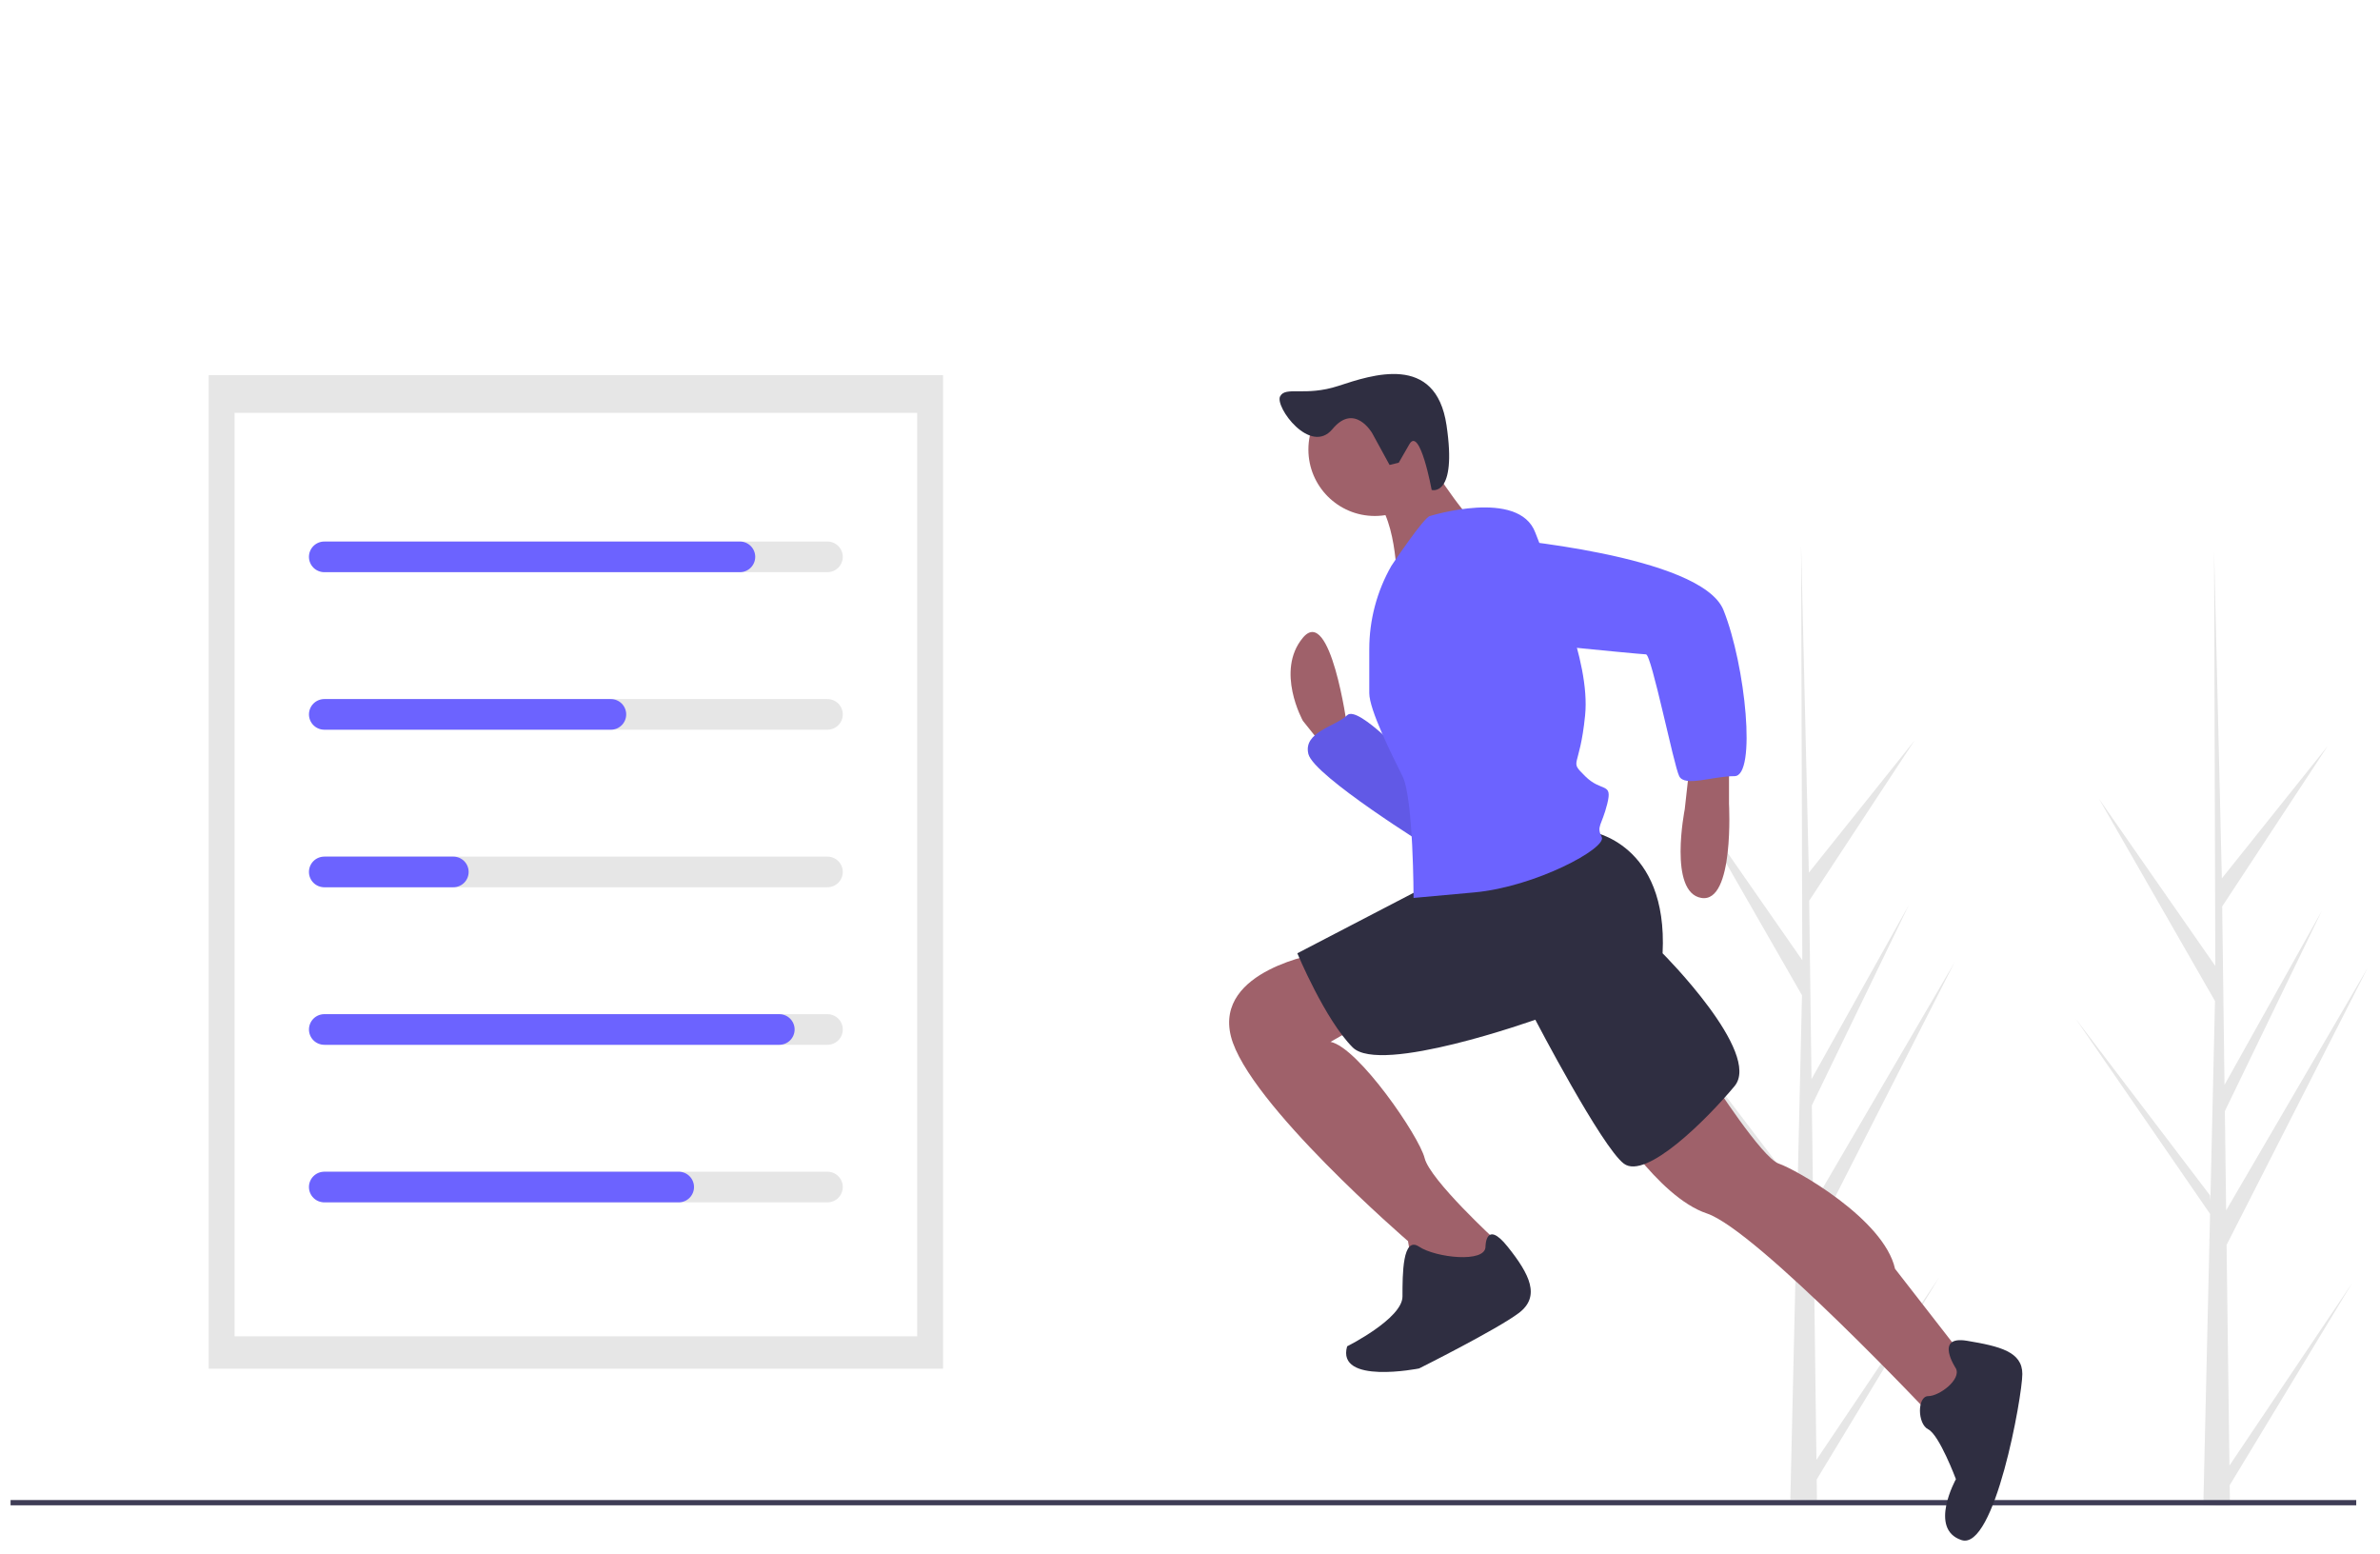 <svg width="901" height="588" viewBox="0 0 901 588" fill="none" xmlns="http://www.w3.org/2000/svg">
<g id="run" filter="url(#filter0_d)">
<g id="undraw_fitness_stats_sht6 1" clip-path="url(#clip0)">
<path id="Vector" d="M687.656 548.528L734.114 479.44L687.751 555.96L687.848 563.734C684.456 563.76 681.098 563.704 677.772 563.565L680.076 463.634L680.013 462.863L680.098 462.714L680.318 453.271L629.442 379.404L680.258 446.204L680.439 448.2L682.179 372.699L638.235 296.115L682.304 359.435L681.844 203.016L681.845 202.495L681.86 203.007L684.777 326.287L724.827 276.211L684.909 336.907L685.783 404.441L722.636 338.53L685.918 414.37L686.405 451.922L740 360.109L686.568 465.023L687.656 548.528Z" fill="#E6E6E6"/>
<path id="Vector_2" d="M844.005 550.704L890.463 481.616L844.101 558.136L844.197 565.91C840.806 565.936 837.447 565.88 834.121 565.741L836.426 465.81L836.362 465.039L836.448 464.89L836.668 455.448L785.791 381.581L836.608 448.38L836.788 450.376L838.529 374.875L794.585 298.292L838.654 361.611L838.194 205.192L838.195 204.671L838.21 205.183L841.127 328.463L881.177 278.387L841.258 339.083L842.132 406.617L878.986 340.707L842.268 416.546L842.754 454.099L896.35 362.286L842.917 467.199L844.005 550.704Z" fill="#E6E6E6"/>
<path id="Vector_3" d="M357.008 138H79V514.039H357.008V138Z" fill="#E6E6E6"/>
<path id="Vector_4" d="M347.211 152.251H88.796V501.789H347.211V152.251Z" fill="white"/>
<path id="Vector_5" d="M313.245 212.559H123.591C122.055 212.557 120.582 211.945 119.497 210.858C118.411 209.771 117.802 208.298 117.802 206.762C117.802 205.225 118.411 203.752 119.497 202.665C120.582 201.578 122.055 200.966 123.591 200.964H313.245C314.007 200.963 314.761 201.112 315.466 201.403C316.17 201.694 316.81 202.121 317.349 202.66C317.888 203.198 318.316 203.837 318.608 204.541C318.9 205.245 319.05 206 319.05 206.762C319.05 207.524 318.9 208.278 318.608 208.982C318.316 209.686 317.888 210.325 317.349 210.864C316.81 211.402 316.17 211.829 315.466 212.12C314.761 212.411 314.007 212.56 313.245 212.559V212.559Z" fill="#E6E6E6"/>
<path id="Vector_6" d="M313.245 272.188H123.591C122.055 272.186 120.582 271.574 119.497 270.487C118.411 269.4 117.802 267.927 117.802 266.391C117.802 264.854 118.411 263.381 119.497 262.294C120.582 261.207 122.055 260.595 123.591 260.593H313.245C314.007 260.592 314.761 260.742 315.466 261.032C316.17 261.323 316.81 261.75 317.349 262.289C317.888 262.827 318.316 263.466 318.608 264.17C318.9 264.874 319.05 265.629 319.05 266.391C319.05 267.153 318.9 267.907 318.608 268.611C318.316 269.315 317.888 269.954 317.349 270.493C316.81 271.031 316.17 271.458 315.466 271.749C314.761 272.04 314.007 272.189 313.245 272.188V272.188Z" fill="#E6E6E6"/>
<path id="Vector_7" d="M313.245 331.817H123.591C122.055 331.815 120.582 331.203 119.497 330.116C118.411 329.029 117.802 327.556 117.802 326.02C117.802 324.483 118.411 323.01 119.497 321.923C120.582 320.836 122.055 320.224 123.591 320.222H313.245C314.007 320.221 314.761 320.371 315.466 320.662C316.17 320.952 316.81 321.379 317.349 321.918C317.888 322.456 318.316 323.096 318.608 323.799C318.9 324.503 319.05 325.258 319.05 326.02C319.05 326.782 318.9 327.536 318.608 328.24C318.316 328.944 317.888 329.583 317.349 330.122C316.81 330.66 316.17 331.087 315.466 331.378C314.761 331.669 314.007 331.818 313.245 331.817V331.817Z" fill="#E6E6E6"/>
<path id="Vector_8" d="M313.245 391.446H123.591C122.055 391.444 120.582 390.832 119.497 389.745C118.411 388.658 117.802 387.185 117.802 385.649C117.802 384.113 118.411 382.639 119.497 381.552C120.582 380.465 122.055 379.854 123.591 379.852H313.245C314.007 379.851 314.761 380 315.466 380.291C316.17 380.582 316.81 381.008 317.349 381.547C317.888 382.085 318.316 382.725 318.608 383.429C318.9 384.132 319.05 384.887 319.05 385.649C319.05 386.411 318.9 387.165 318.608 387.869C318.316 388.573 317.888 389.212 317.349 389.751C316.81 390.289 316.17 390.716 315.466 391.007C314.761 391.298 314.007 391.447 313.245 391.446V391.446Z" fill="#E6E6E6"/>
<path id="Vector_9" d="M313.245 451.075H123.591C122.055 451.073 120.582 450.462 119.497 449.375C118.411 448.288 117.802 446.814 117.802 445.278C117.802 443.742 118.411 442.268 119.497 441.181C120.582 440.094 122.055 439.483 123.591 439.481H313.245C314.007 439.48 314.761 439.629 315.466 439.92C316.17 440.211 316.81 440.638 317.349 441.176C317.888 441.714 318.316 442.354 318.608 443.058C318.9 443.762 319.05 444.516 319.05 445.278C319.05 446.04 318.9 446.794 318.608 447.498C318.316 448.202 317.888 448.841 317.349 449.38C316.81 449.918 316.17 450.345 315.466 450.636C314.761 450.927 314.007 451.076 313.245 451.075V451.075Z" fill="#E6E6E6"/>
<path id="Vector_10" d="M280.118 212.559H122.763C122.001 212.56 121.246 212.411 120.542 212.12C119.838 211.829 119.198 211.402 118.659 210.864C118.12 210.325 117.692 209.686 117.4 208.982C117.108 208.278 116.958 207.524 116.958 206.762C116.958 206 117.108 205.245 117.4 204.541C117.692 203.837 118.12 203.198 118.659 202.66C119.198 202.121 119.838 201.694 120.542 201.403C121.246 201.112 122.001 200.963 122.763 200.964H280.118C281.654 200.966 283.126 201.578 284.212 202.665C285.298 203.752 285.907 205.225 285.907 206.762C285.907 208.298 285.298 209.771 284.212 210.858C283.126 211.945 281.654 212.557 280.118 212.559V212.559Z" fill="#6C63FF"/>
<path id="Vector_11" d="M231.255 272.188H122.763C121.225 272.188 119.751 271.577 118.664 270.49C117.577 269.403 116.966 267.928 116.966 266.391C116.966 264.853 117.577 263.379 118.664 262.291C119.751 261.204 121.225 260.593 122.763 260.593H231.255C232.017 260.592 232.771 260.742 233.476 261.032C234.18 261.323 234.82 261.75 235.359 262.289C235.898 262.827 236.326 263.466 236.618 264.17C236.91 264.874 237.06 265.629 237.06 266.391C237.06 267.153 236.91 267.907 236.618 268.611C236.326 269.315 235.898 269.954 235.359 270.493C234.82 271.031 234.18 271.458 233.476 271.749C232.771 272.04 232.017 272.189 231.255 272.188V272.188Z" fill="#6C63FF"/>
<path id="Vector_12" d="M171.626 331.817H122.763C122.001 331.818 121.246 331.669 120.542 331.378C119.838 331.087 119.198 330.66 118.659 330.122C118.12 329.583 117.692 328.944 117.4 328.24C117.108 327.536 116.958 326.782 116.958 326.02C116.958 325.258 117.108 324.503 117.4 323.799C117.692 323.096 118.12 322.456 118.659 321.918C119.198 321.379 119.838 320.952 120.542 320.662C121.246 320.371 122.001 320.221 122.763 320.222H171.626C173.162 320.224 174.635 320.836 175.72 321.923C176.806 323.01 177.415 324.483 177.415 326.02C177.415 327.556 176.806 329.029 175.72 330.116C174.635 331.203 173.162 331.815 171.626 331.817Z" fill="#6C63FF"/>
<path id="Vector_13" d="M295.025 391.446H122.763C121.225 391.446 119.751 390.835 118.664 389.748C117.577 388.661 116.966 387.186 116.966 385.649C116.966 384.111 117.577 382.637 118.664 381.55C119.751 380.462 121.225 379.852 122.763 379.852H295.025C296.562 379.852 298.037 380.462 299.124 381.55C300.211 382.637 300.822 384.111 300.822 385.649C300.822 387.186 300.211 388.661 299.124 389.748C298.037 390.835 296.562 391.446 295.025 391.446Z" fill="#6C63FF"/>
<path id="Vector_14" d="M256.928 451.075H122.763C122.001 451.076 121.246 450.927 120.542 450.636C119.838 450.345 119.198 449.918 118.659 449.38C118.12 448.841 117.692 448.202 117.4 447.498C117.108 446.794 116.958 446.04 116.958 445.278C116.958 444.516 117.108 443.762 117.4 443.058C117.692 442.354 118.12 441.714 118.659 441.176C119.198 440.638 119.838 440.211 120.542 439.92C121.246 439.629 122.001 439.48 122.763 439.481H256.928C257.69 439.48 258.445 439.629 259.149 439.92C259.854 440.211 260.494 440.638 261.033 441.176C261.572 441.714 262 442.354 262.291 443.058C262.583 443.762 262.733 444.516 262.733 445.278C262.733 446.04 262.583 446.794 262.291 447.498C262 448.202 261.572 448.841 261.033 449.38C260.494 449.918 259.854 450.345 259.149 450.636C258.445 450.927 257.69 451.076 256.928 451.075V451.075Z" fill="#6C63FF"/>
<path id="Vector_15" d="M892 563.74H4V565.74H892V563.74Z" fill="#3F3D56"/>
<path id="Vector_16" d="M509.988 270.907C509.988 270.907 503.702 224.814 493.227 237.385C482.751 249.956 493.227 268.812 493.227 268.812L501.607 279.288L509.988 273.003V270.907Z" fill="#9F616A"/>
<path id="Vector_17" d="M535.13 285.574C535.13 285.574 514.178 262.527 509.988 266.717C505.798 270.907 493.227 273.003 495.322 281.383C497.417 289.764 541.415 317.001 541.415 317.001L535.13 285.574Z" fill="#6C63FF"/>
<path id="Vector_18" opacity="0.1" d="M535.13 285.574C535.13 285.574 514.178 262.527 509.988 266.717C505.798 270.907 493.227 273.003 495.322 281.383C497.417 289.764 541.415 317.001 541.415 317.001L535.13 285.574Z" fill="black"/>
<path id="Vector_19" d="M654.554 283.478V300.24C654.554 300.24 656.649 337.952 644.078 335.857C631.507 333.762 637.793 302.335 637.793 302.335L639.888 283.478L654.554 283.478Z" fill="#9F616A"/>
<path id="Vector_20" d="M648.268 404.998C648.268 404.998 667.125 434.33 673.41 436.425C679.696 438.52 713.218 457.377 717.409 476.233L746.741 513.946L732.075 532.802C732.075 532.802 665.03 461.567 646.173 455.281C627.317 448.996 608.46 417.569 608.46 417.569L648.268 404.998Z" fill="#9F616A"/>
<path id="Vector_21" d="M499.512 356.809C499.512 356.809 459.704 363.094 465.99 388.236C472.275 413.378 533.035 465.757 533.035 465.757L535.13 478.328L558.177 482.518L568.652 472.043L566.557 465.757C566.557 465.757 541.415 442.71 539.32 434.33C537.225 425.949 514.178 392.427 503.702 390.332L518.369 381.951L499.512 356.809Z" fill="#9F616A"/>
<path id="Vector_22" d="M740.455 513.946C740.455 513.946 732.075 501.375 744.646 503.47C757.217 505.565 765.597 507.66 765.597 516.041C765.597 524.422 755.121 583.086 742.55 578.896C729.979 574.705 740.455 555.849 740.455 555.849C740.455 555.849 734.17 539.088 729.98 536.993C725.789 534.898 725.789 524.422 729.98 524.422C734.17 524.422 742.55 518.136 740.455 513.946Z" fill="#2F2E41"/>
<path id="Vector_23" d="M562.367 467.852C562.367 467.852 562.367 457.377 570.747 467.852C579.128 478.328 583.318 486.709 574.938 492.994C566.557 499.28 537.225 513.946 537.225 513.946C537.225 513.946 505.798 520.231 509.988 505.565C509.988 505.565 530.939 495.089 530.939 486.709C530.939 478.328 530.939 463.662 537.225 467.852C543.51 472.043 562.367 474.138 562.367 467.852Z" fill="#2F2E41"/>
<path id="Vector_24" d="M602.175 310.715C602.175 310.715 631.507 314.906 629.412 356.809C629.412 356.809 667.125 394.522 656.649 407.093C646.173 419.664 623.126 442.71 614.746 436.425C606.365 430.139 581.223 381.951 581.223 381.951C581.223 381.951 522.559 402.902 512.083 392.427C501.607 381.951 491.131 356.809 491.131 356.809L543.51 329.572L602.175 310.715Z" fill="#2F2E41"/>
<path id="Vector_25" d="M520.464 191.291C534.349 191.291 545.606 180.035 545.606 166.149C545.606 152.264 534.349 141.008 520.464 141.008C506.578 141.008 495.322 152.264 495.322 166.149C495.322 180.035 506.578 191.291 520.464 191.291Z" fill="#9F616A"/>
<path id="Vector_26" d="M539.32 168.245C539.32 168.245 553.986 191.291 558.177 193.387C562.367 195.482 528.844 216.433 528.844 216.433C528.844 216.433 528.844 189.196 518.368 182.911L539.32 168.245Z" fill="#9F616A"/>
<path id="Vector_27" d="M541.415 191.291C541.415 191.291 574.938 180.816 581.223 197.577C587.509 214.338 602.175 245.766 600.08 266.717C597.985 287.669 593.794 283.478 600.08 289.764C606.365 296.049 610.555 291.859 608.46 300.24C606.365 308.62 604.27 308.62 606.365 312.811C608.46 317.001 581.223 331.667 558.177 333.762L535.13 335.857C535.13 335.857 535.13 298.144 530.94 289.764C526.749 281.383 518.368 264.622 518.368 258.336V241.706C518.368 230.636 521.257 219.759 526.749 210.148V210.148C526.749 210.148 539.32 191.291 541.415 191.291Z" fill="#6C63FF"/>
<path id="Vector_28" d="M566.557 199.672C566.557 199.672 644.078 205.957 652.459 226.909C660.839 247.861 665.03 289.764 656.649 289.764C648.268 289.764 637.793 293.954 635.697 289.764C633.602 285.574 625.222 243.67 623.126 243.67C621.031 243.67 558.177 237.385 558.177 237.385C558.177 237.385 530.939 203.862 566.557 199.672Z" fill="#6C63FF"/>
<path id="Vector_29" d="M519.454 159.916C519.454 159.916 512.782 148.322 504.442 158.393C496.102 168.464 482.535 149.957 484.618 146.008C486.7 142.059 494.055 146.185 506.66 142.065C519.264 137.944 543.544 129.55 547.611 156.932C551.677 184.314 541.992 181.443 541.992 181.443C541.992 181.443 537.553 157.18 533.541 164.149L529.529 171.119L526.049 171.975L519.454 159.916Z" fill="#2F2E41"/>
</g>
</g>
<defs>
<filter id="filter0_d" x="0" y="0" width="900.35" height="587.11" filterUnits="userSpaceOnUse" color-interpolation-filters="sRGB">
<feFlood flood-opacity="0" result="BackgroundImageFix"/>
<feColorMatrix in="SourceAlpha" type="matrix" values="0 0 0 0 0 0 0 0 0 0 0 0 0 0 0 0 0 0 127 0"/>
<feOffset dy="4"/>
<feGaussianBlur stdDeviation="2"/>
<feColorMatrix type="matrix" values="0 0 0 0 0 0 0 0 0 0 0 0 0 0 0 0 0 0 0.25 0"/>
<feBlend mode="normal" in2="BackgroundImageFix" result="effect1_dropShadow"/>
<feBlend mode="normal" in="SourceGraphic" in2="effect1_dropShadow" result="shape"/>
</filter>
<clipPath id="clip0">
<rect width="892.35" height="579.11" fill="white" transform="translate(4)"/>
</clipPath>
</defs>
</svg>
